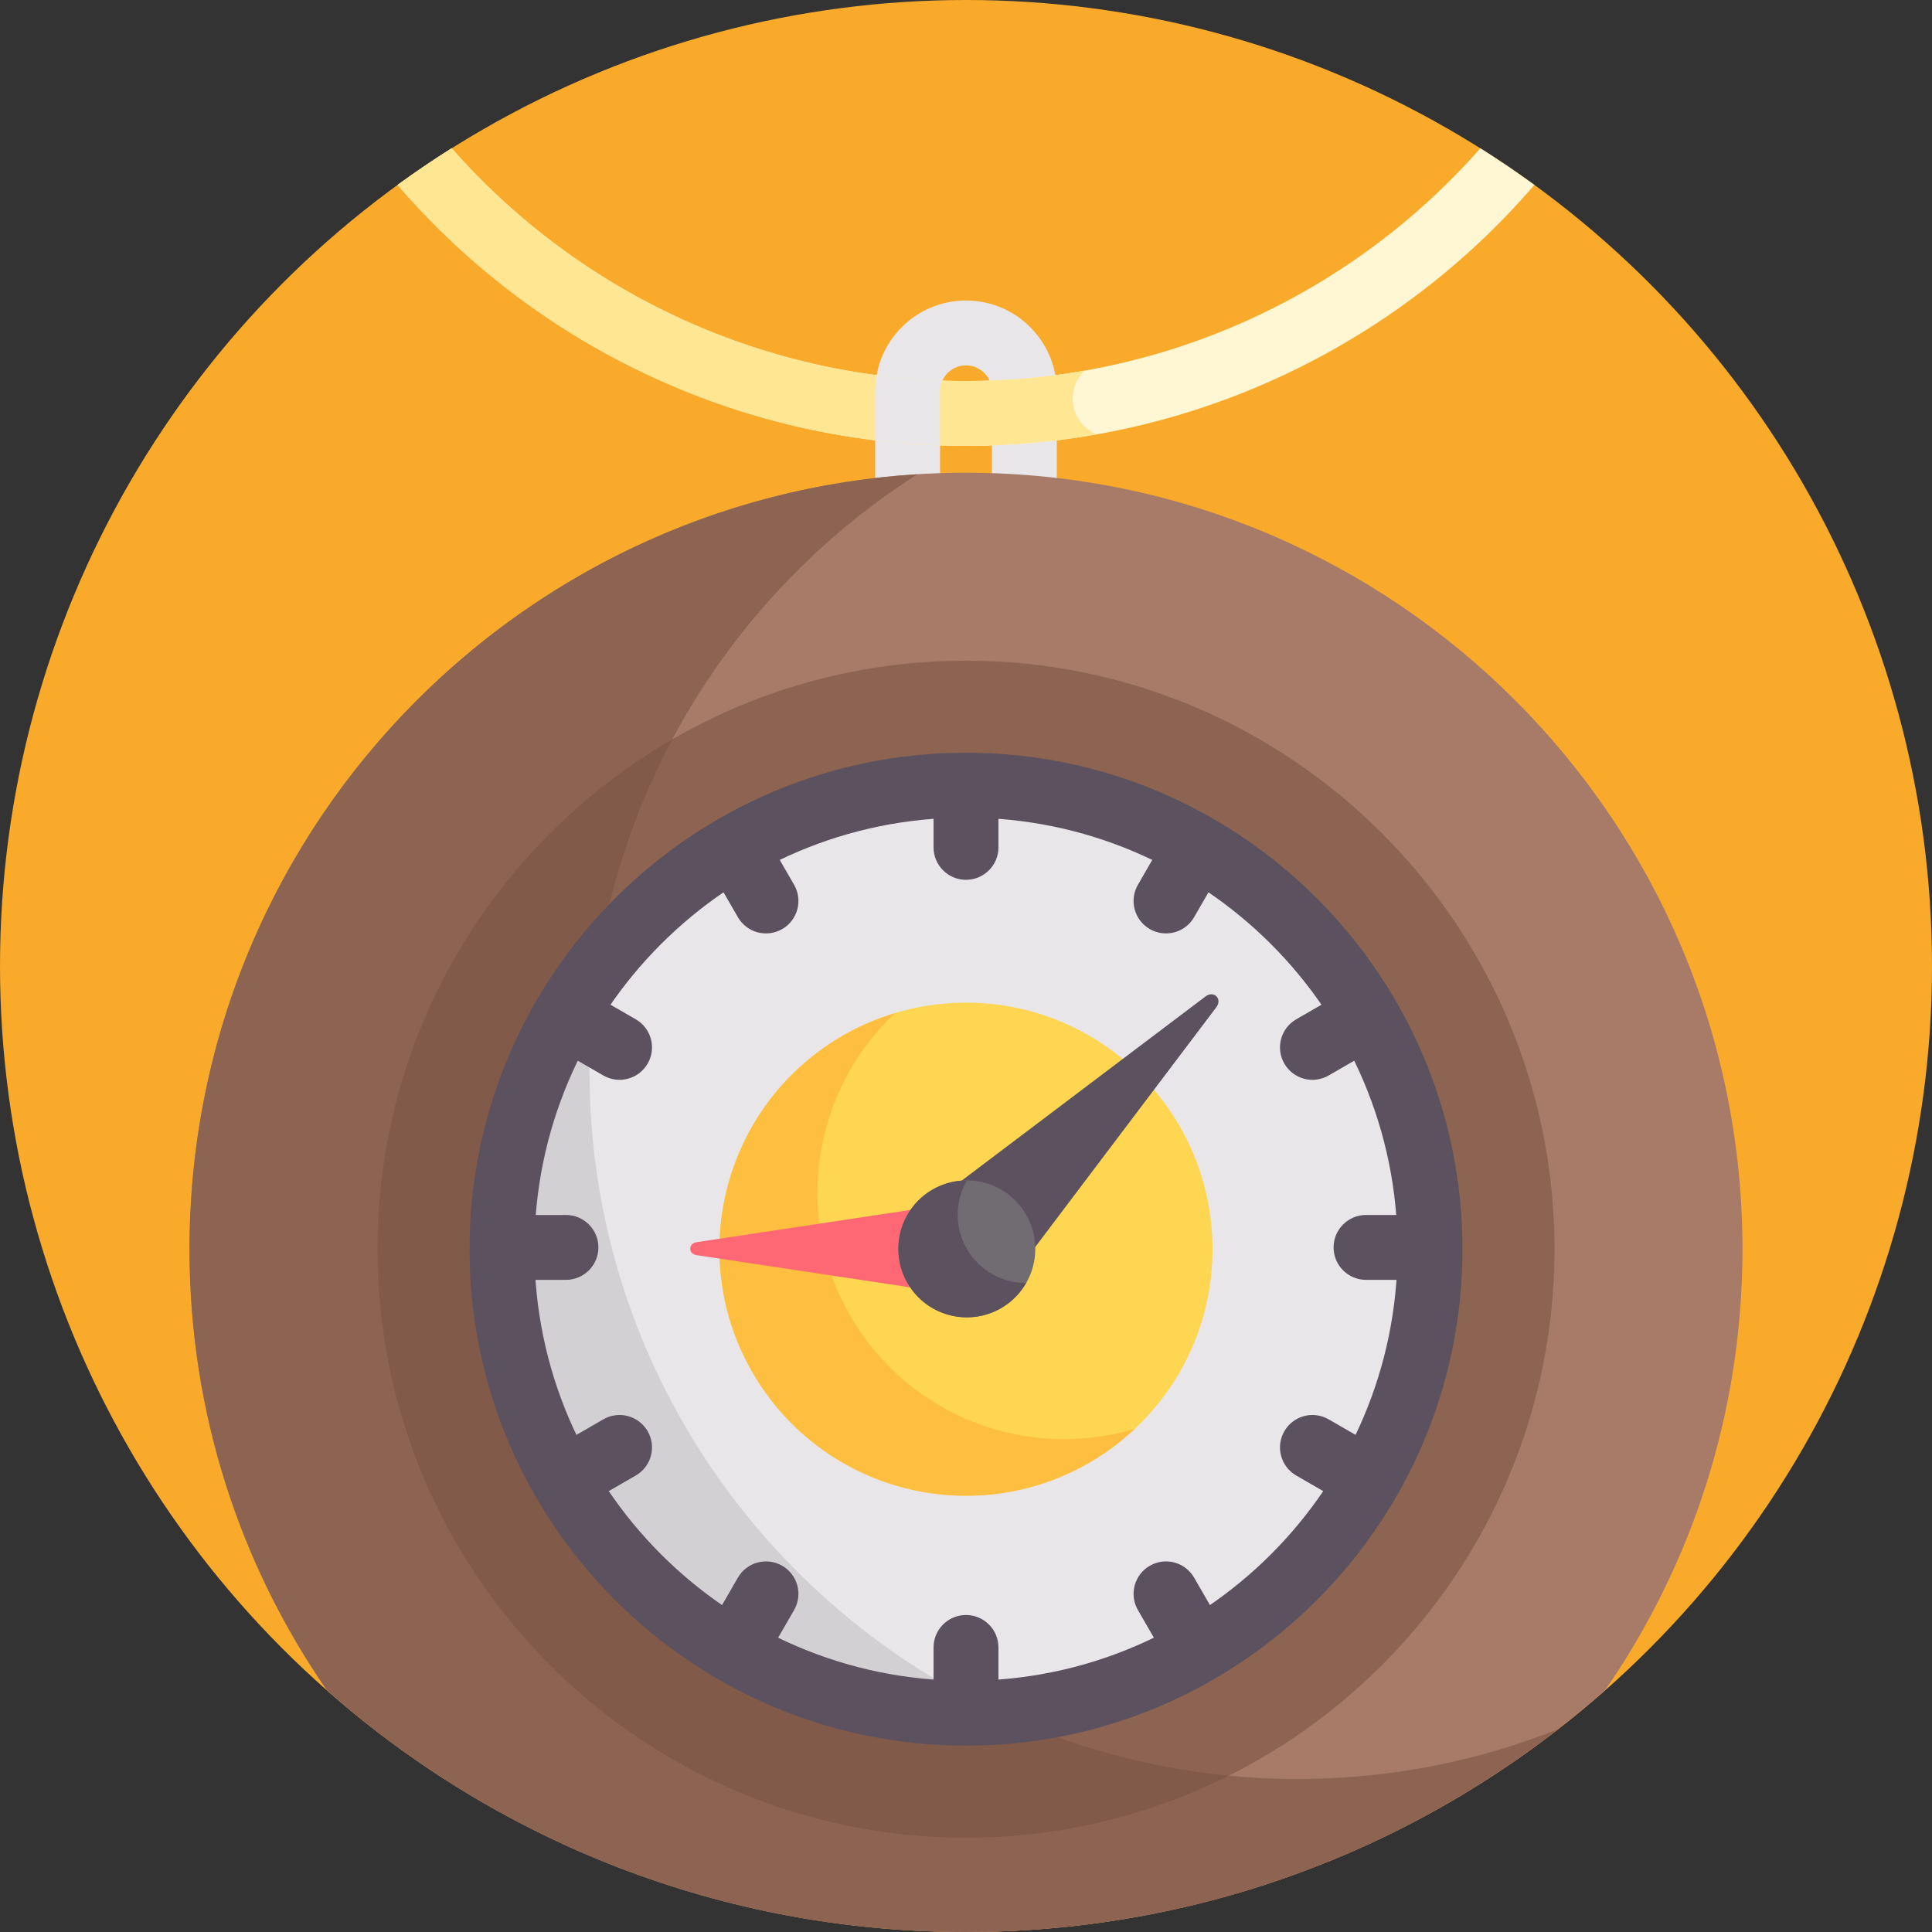 <?xml version="1.0" encoding="iso-8859-1"?>
<!-- Generator: Adobe Illustrator 19.0.0, SVG Export Plug-In . SVG Version: 6.00 Build 0)  -->
<svg version="1.1" id="Capa_1" xmlns="http://www.w3.org/2000/svg" xmlns:xlink="http://www.w3.org/1999/xlink" x="0px" y="0px"
	 viewBox="0 0 512 512" style="enable-background:new 0 0 512 512;" xml:space="preserve">
<rect x="0" y="0" width="512" height="512" fill="#333333" stroke="none"/>
<circle style="fill:#F9AA2B;" cx="256" cy="256" r="256"/>
<path style="fill:#E8E6E9;" d="M271.473,150.495c-4.747,0-8.596-3.848-8.596-8.596v-38.194c0-3.792-3.085-6.877-6.877-6.877
	s-6.877,3.085-6.877,6.877v38.194c0,4.748-3.849,8.596-8.596,8.596s-8.596-3.848-8.596-8.596v-38.194
	c0-13.271,10.797-24.069,24.069-24.069s24.069,10.798,24.069,24.069v38.194C280.069,146.647,276.221,150.495,271.473,150.495z"/>
<path style="fill:#FFF6D4;" d="M392.31,39.287c-34.279,38.943-83.867,61.69-136.309,61.69c-52.443,0-102.031-22.746-136.31-61.69
	c-4.889,3.082-9.665,6.325-14.323,9.721c37.563,43.624,92.494,69.161,150.633,69.161s113.069-25.537,150.632-69.16
	C401.975,45.613,397.199,42.369,392.31,39.287z"/>
<path style="fill:#A87B69;" d="M86.673,447.982C131.802,487.816,191.073,512,256,512s124.198-24.184,169.327-64.018
	c22.976-33.208,36.447-73.494,36.447-116.932c0-113.646-92.128-205.774-205.774-205.774S50.226,217.404,50.226,331.05
	C50.226,374.488,63.697,414.774,86.673,447.982z"/>
<g>
	<path style="fill:#8D6451;" d="M343.791,471.457c-103.427,0-187.572-84.145-187.572-187.572
		c0-66.402,34.685-124.853,86.886-158.195c-107.637,6.658-192.879,96.047-192.879,205.36c0,43.438,13.471,83.724,36.447,116.932
		C131.802,487.816,191.073,512,256,512c59.135,0,113.573-20.068,156.913-53.743C391.512,466.77,368.189,471.457,343.791,471.457z"/>
	<path style="fill:#8D6451;" d="M255.999,487.015c-85.999,0-155.964-69.965-155.964-155.964c0-86,69.965-155.967,155.964-155.967
		c86,0,155.965,69.967,155.965,155.967C411.965,417.05,341.999,487.015,255.999,487.015z"/>
</g>
<path style="fill:#825A4A;" d="M156.219,283.885c0-31.768,7.955-61.705,21.953-87.955c-46.667,26.985-78.136,77.446-78.136,135.121
	c0,85.999,69.965,155.964,155.964,155.964c25.014,0,48.666-5.929,69.64-16.44C230.698,461.416,156.219,381.188,156.219,283.885z"/>
<path style="fill:#E8E6E9;" d="M255.999,208.077c-67.807,0-122.972,55.166-122.972,122.974c0,67.807,55.165,122.972,122.972,122.972
	c67.808,0,122.973-55.165,122.973-122.972C378.972,263.243,323.807,208.077,255.999,208.077z"/>
<path style="fill:#D3D0D4;" d="M133.028,331.051c0,67.807,55.165,122.972,122.972,122.972c2.784,0,5.544-0.102,8.282-0.285
	c-63.787-29.976-108.062-94.834-108.062-169.853c0-9.283,0.698-18.403,2.009-27.327
	C142.428,277.246,133.028,303.069,133.028,331.051z"/>
<g>
	<path style="fill:#5C515E;" d="M256,206.619c-4.747,0-8.596,3.848-8.596,8.596v9.349c0,4.748,3.849,8.596,8.596,8.596
		c4.747,0,8.596-3.848,8.596-8.596v-9.349C264.596,210.467,260.747,206.619,256,206.619z"/>
	<path style="fill:#5C515E;" d="M256,427.993c-4.747,0-8.596,3.848-8.596,8.596v9.349c0,4.748,3.849,8.596,8.596,8.596
		c4.747,0,8.596-3.848,8.596-8.596v-9.349C264.596,431.841,260.747,427.993,256,427.993z"/>
	<path style="fill:#5C515E;" d="M317.978,223.227c-4.109-2.374-9.369-0.966-11.742,3.146l-4.674,8.097
		c-2.373,4.112-0.964,9.37,3.147,11.742c4.084,2.358,9.354,0.991,11.742-3.146l4.674-8.097
		C323.499,230.857,322.09,225.6,317.978,223.227z"/>
	<path style="fill:#5C515E;" d="M207.293,414.942c-4.111-2.372-9.369-0.967-11.743,3.146l-4.675,8.096
		c-2.374,4.111-0.965,9.368,3.146,11.742c4.107,2.369,9.366,0.971,11.743-3.146l4.675-8.096
		C212.812,422.573,211.404,417.316,207.293,414.942z"/>
	<path style="fill:#5C515E;" d="M352.106,285.014l8.097-4.674c4.112-2.373,5.521-7.63,3.147-11.742
		c-2.375-4.111-7.632-5.521-11.742-3.146l-8.097,4.674c-4.112,2.373-5.521,7.63-3.147,11.742
		C342.75,286,348.015,287.377,352.106,285.014z"/>
	<path style="fill:#5C515E;" d="M159.893,376.139l-8.096,4.674c-4.111,2.373-5.52,7.63-3.146,11.742
		c2.381,4.124,7.642,5.513,11.742,3.146l8.096-4.674c4.111-2.373,5.52-7.63,3.146-11.742
		C169.262,375.173,164.004,373.767,159.893,376.139z"/>
	<path style="fill:#5C515E;" d="M371.361,321.981h-9.349c-4.747,0-8.596,3.848-8.596,8.596s3.849,8.596,8.596,8.596h9.349
		c4.747,0,8.596-3.848,8.596-8.596S376.109,321.981,371.361,321.981z"/>
	<path style="fill:#5C515E;" d="M158.584,330.577c0-4.748-3.849-8.596-8.596-8.596h-9.349c-4.747,0-8.596,3.848-8.596,8.596
		s3.849,8.596,8.596,8.596h9.349C154.736,339.173,158.584,335.325,158.584,330.577z"/>
	<path style="fill:#5C515E;" d="M360.203,380.813l-8.097-4.674c-4.111-2.373-9.369-0.967-11.742,3.146
		c-2.373,4.112-0.964,9.37,3.147,11.742l8.097,4.674c4.093,2.362,9.358,0.984,11.742-3.146
		C365.724,388.443,364.315,383.186,360.203,380.813z"/>
	<path style="fill:#5C515E;" d="M168.489,270.126l-8.096-4.674c-4.114-2.374-9.37-0.966-11.742,3.146
		c-2.374,4.112-0.965,9.37,3.146,11.742l8.096,4.674c4.107,2.369,9.366,0.971,11.742-3.146
		C174.009,277.756,172.6,272.499,168.489,270.126z"/>
	<path style="fill:#5C515E;" d="M316.451,418.088c-2.374-4.111-7.631-5.519-11.742-3.146c-4.112,2.374-5.52,7.631-3.146,11.742
		l4.674,8.096c2.381,4.124,7.642,5.513,11.742,3.146c4.112-2.374,5.52-7.631,3.146-11.742L316.451,418.088z"/>
	<path style="fill:#5C515E;" d="M205.764,226.373c-2.373-4.111-7.631-5.519-11.742-3.146c-4.112,2.374-5.52,7.631-3.146,11.742
		l4.675,8.097c2.381,4.124,7.642,5.513,11.742,3.146c4.112-2.374,5.52-7.631,3.146-11.742L205.764,226.373z"/>
</g>
<circle style="fill:#FED652;" cx="256" cy="331.05" r="65.33"/>
<path style="fill:#FEBE40;" d="M225.364,348.738c-15.462-26.782-9.792-59.948,11.814-80.243c-4.732,1.428-9.378,3.399-13.844,5.977
	c-31.247,18.04-41.953,57.996-23.912,89.243c18.04,31.247,57.996,41.953,89.243,23.912c4.465-2.578,8.496-5.616,12.098-9
	C272.385,387.191,240.826,375.519,225.364,348.738z"/>
<g>
	<path style="fill:#5C515E;" d="M255.999,462.619c-72.547,0-131.568-59.021-131.568-131.567c0-72.548,59.021-131.57,131.568-131.57
		s131.569,59.022,131.569,131.57C387.569,403.598,328.547,462.619,255.999,462.619z M255.999,216.673
		c-63.067,0-114.375,51.31-114.375,114.378c0,63.067,51.308,114.375,114.375,114.375c63.068,0,114.377-51.308,114.377-114.375
		C370.376,267.984,319.067,216.673,255.999,216.673z"/>
	<path style="fill:#5C515E;" d="M267.513,318.891c4.597,4.597,4.992,12.027,1.593,18.512l53.222-70.463
		c1.691-2.239-0.625-4.555-2.864-2.864l-70.463,53.222C255.485,313.899,262.916,314.294,267.513,318.891z"/>
</g>
<path style="fill:#FD6874;" d="M238.925,330.91c0-4.034,1.66-7.719,4.395-10.566l-58.778,8.858c-2.168,0.327-2.168,3.089,0,3.416
	l58.778,8.858C240.585,338.629,238.925,334.944,238.925,330.91z"/>
<circle style="fill:#716B72;" cx="256.22" cy="330.96" r="18.14"/>
<path style="fill:#5C515E;" d="M256.217,330.963c-3.356-5.813-3.115-12.704,0.008-18.131c-3.087-0.005-6.215,0.762-9.081,2.417
	c-8.679,5.011-11.652,16.108-6.641,24.787s16.108,11.652,24.787,6.642c2.866-1.654,5.094-3.98,6.633-6.656
	C265.661,340.012,259.573,336.776,256.217,330.963z"/>
<path style="fill:#FFE693;" d="M284.273,105.616c0-2.916,1.223-5.541,3.178-7.407c-10.298,1.817-20.813,2.768-31.45,2.768
	c-52.443,0-102.031-22.746-136.31-61.69c-4.889,3.082-9.665,6.325-14.323,9.721c37.563,43.624,92.494,69.161,150.633,69.161
	c11.718,0,23.301-1.055,34.642-3.069C286.907,113.57,284.273,109.903,284.273,105.616z"/>
<path style="fill:#E8E6E9;" d="M232.337,99.408c-0.253,1.397-0.406,2.828-0.406,4.297v12.998c5.684,0.695,11.42,1.137,17.192,1.337
	v-14.335c0-1.015,0.227-1.977,0.623-2.845C243.895,100.658,238.088,100.165,232.337,99.408z"/>
<g>
</g>
<g>
</g>
<g>
</g>
<g>
</g>
<g>
</g>
<g>
</g>
<g>
</g>
<g>
</g>
<g>
</g>
<g>
</g>
<g>
</g>
<g>
</g>
<g>
</g>
<g>
</g>
<g>
</g>
</svg>
